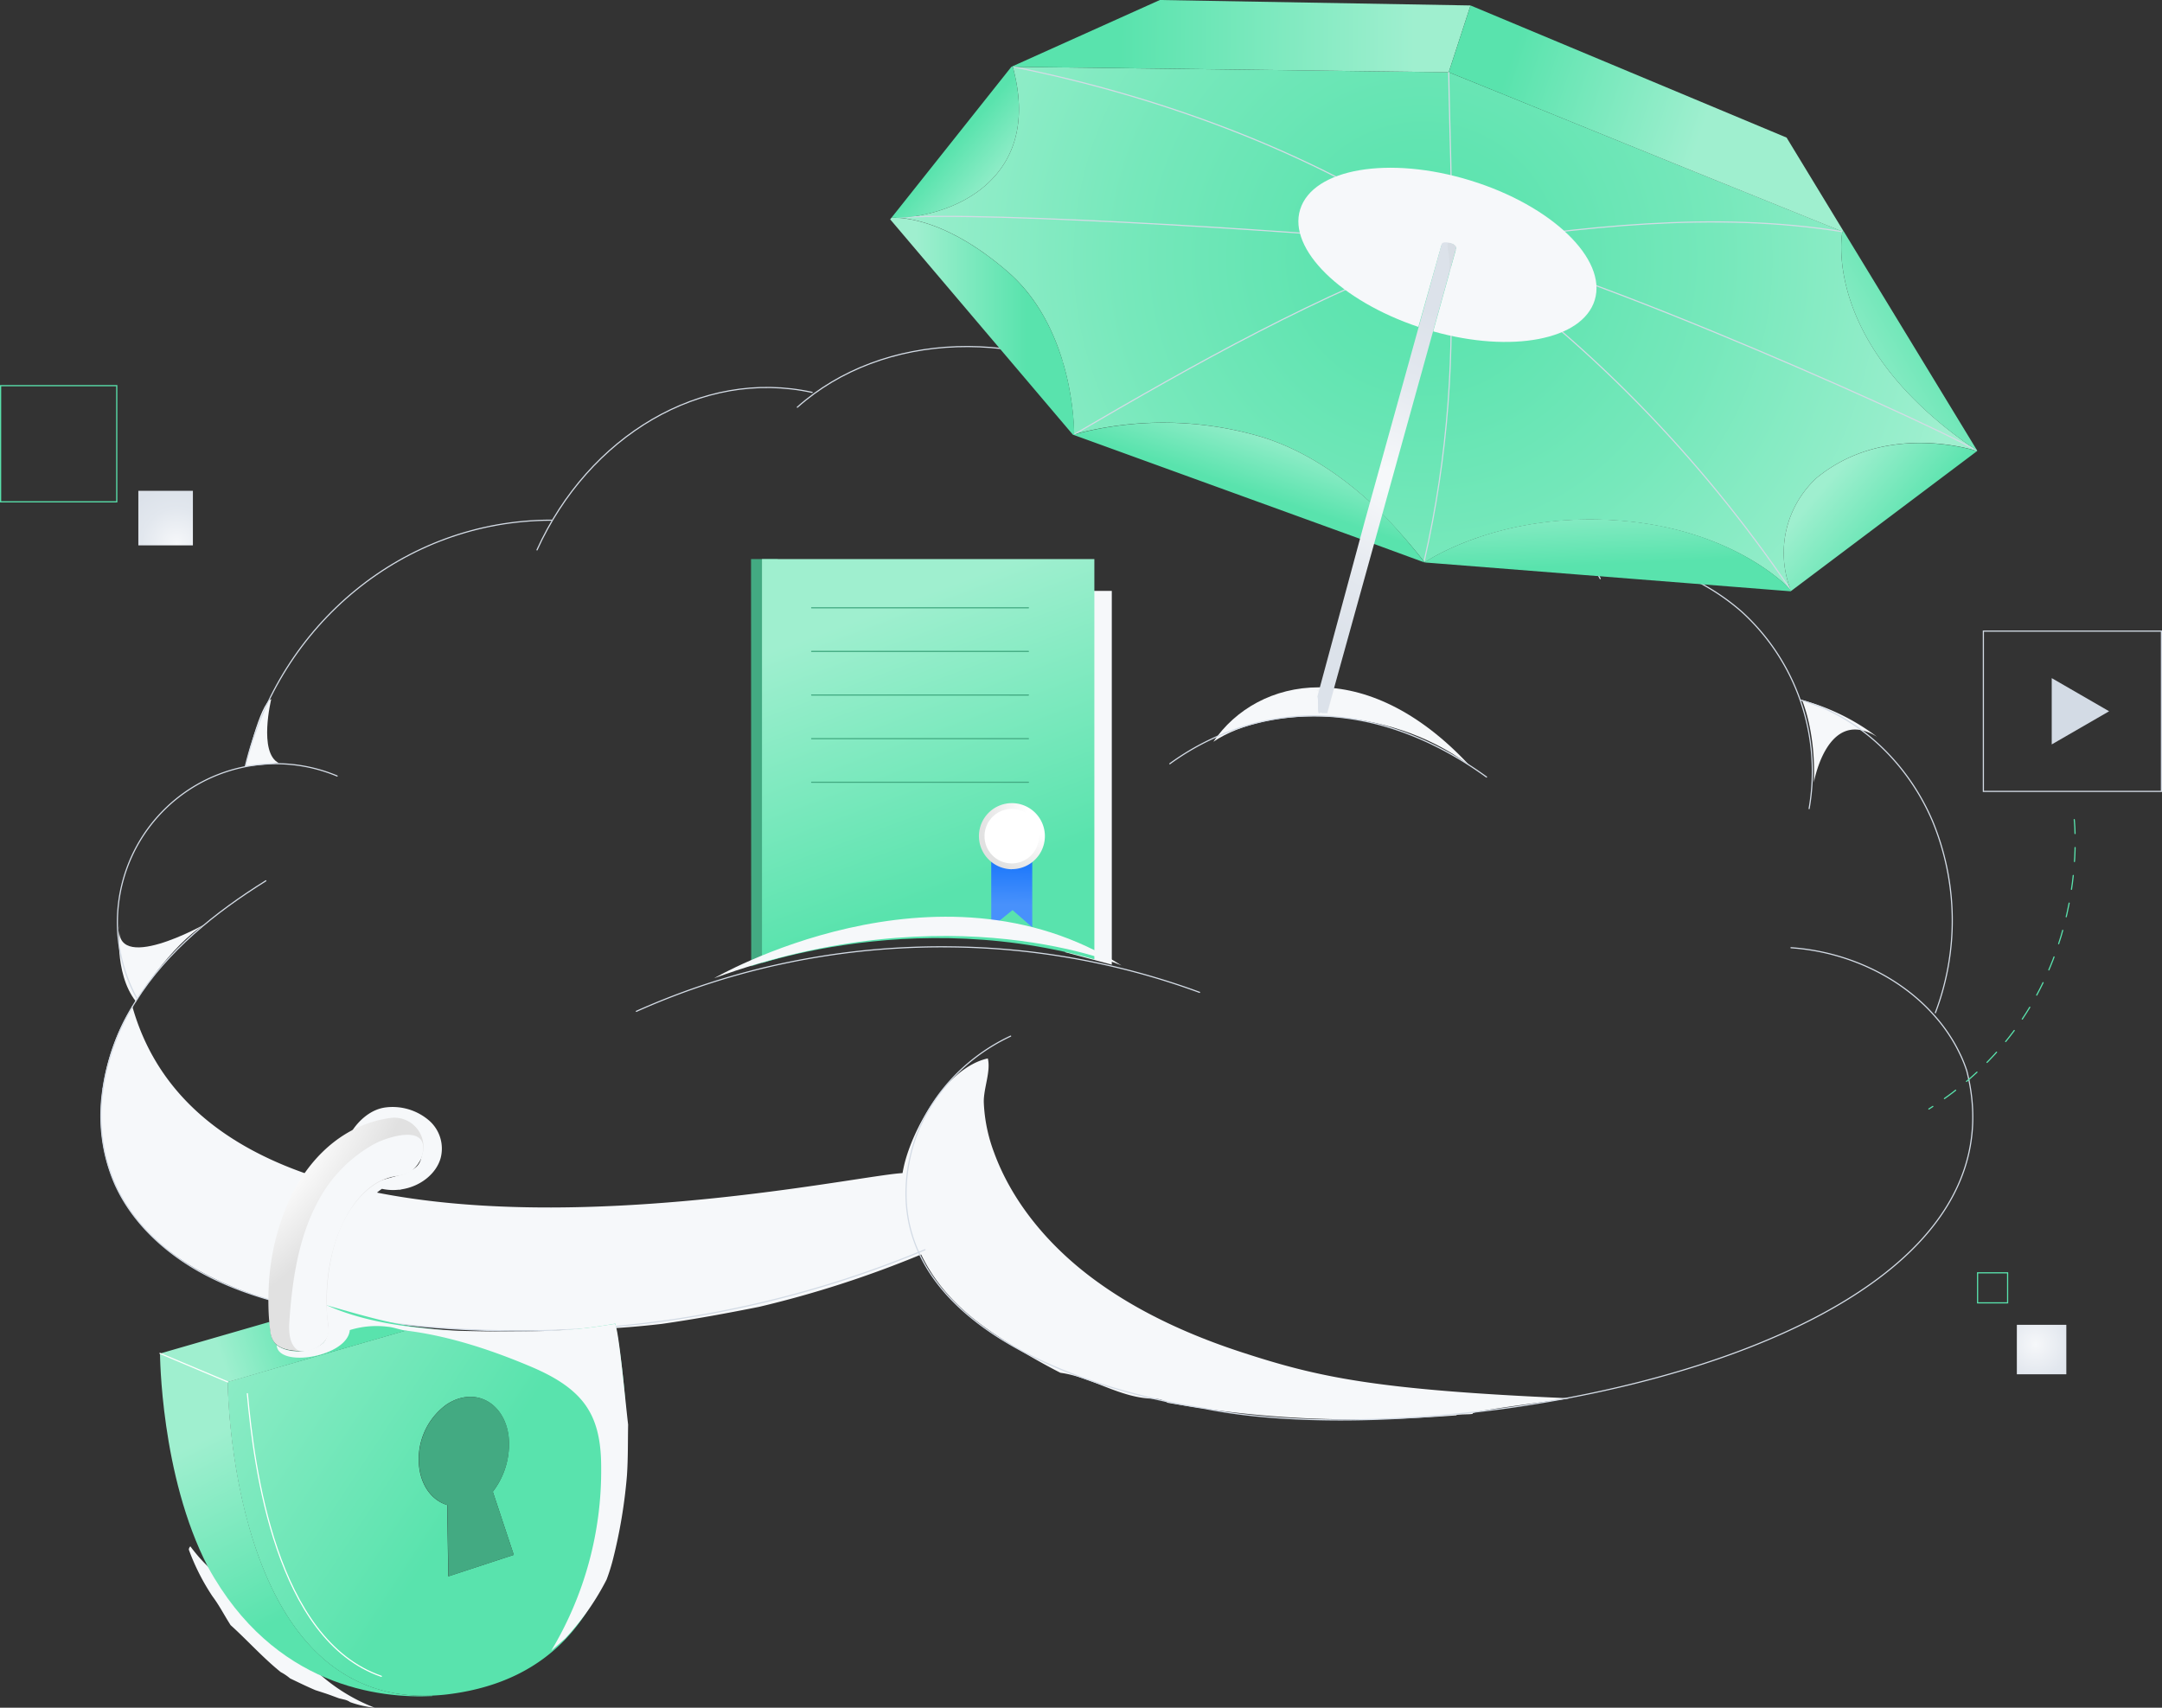 <svg xmlns="http://www.w3.org/2000/svg" xmlns:xlink="http://www.w3.org/1999/xlink" viewBox="0 0 463.67 366.24"><rect x="0" y="0" width="463.67" height="366.24" fill="#333333" stroke="none"/><defs><style>.cls-1,.cls-14,.cls-16,.cls-18,.cls-23,.cls-28,.cls-38,.cls-4,.cls-5,.cls-8{fill:none;}.cls-2{isolation:isolate;}.cls-3,.cls-6{fill:#f6f8fa;}.cls-14,.cls-28,.cls-4{stroke:#d3dbe5;}.cls-16,.cls-23,.cls-28,.cls-4,.cls-5,.cls-8{stroke-linecap:round;}.cls-16,.cls-23,.cls-4,.cls-5,.cls-8{stroke-linejoin:round;}.cls-14,.cls-16,.cls-18,.cls-23,.cls-28,.cls-4,.cls-8{stroke-width:0.25px;}.cls-5{stroke:#24497e;}.cls-26,.cls-6,.cls-7{mix-blend-mode:multiply;}.cls-8{stroke:#fff;}.cls-9{fill:url(#Sfumatura_senza_nome_6);}.cls-10{fill:#43aa82;}.cls-11{fill:url(#Sfumatura_senza_nome_7);}.cls-12{fill:url(#Sfumatura_senza_nome_6-2);}.cls-13{fill:url(#Sfumatura_senza_nome_34);}.cls-14,.cls-18,.cls-28,.cls-38{stroke-miterlimit:10;}.cls-15{fill:#d3dbe5;}.cls-16,.cls-18{stroke:#59e3ad;}.cls-16{stroke-dasharray:3 3 3 3;}.cls-17{fill:url(#Sfumatura_senza_nome_11);}.cls-19{clip-path:url(#clip-path);}.cls-20{fill:url(#Sfumatura_senza_nome_6-3);}.cls-21{fill:url(#Sfumatura_senza_nome_31);}.cls-22{fill:#fff;}.cls-23{stroke:#43aa82;}.cls-24{fill:url(#Sfumatura_senza_nome_108);}.cls-25{fill:url(#Sfumatura_senza_nome_11-2);}.cls-26{fill:#b3b3b3;opacity:0.1;}.cls-27{fill:url(#Sfumatura_senza_nome_28);}.cls-29{fill:url(#Sfumatura_senza_nome_6-4);}.cls-30{fill:url(#Sfumatura_senza_nome_6-5);}.cls-31{fill:url(#Sfumatura_senza_nome_6-6);}.cls-32{fill:url(#Sfumatura_senza_nome_6-7);}.cls-33{fill:url(#Sfumatura_senza_nome_6-8);}.cls-34{fill:url(#Sfumatura_senza_nome_6-9);}.cls-35{fill:url(#Sfumatura_senza_nome_6-10);}.cls-36{fill:url(#Sfumatura_senza_nome_6-11);}.cls-37{fill:url(#Sfumatura_senza_nome_12);}.cls-38{stroke:#7c7c7c;}</style><linearGradient id="Sfumatura_senza_nome_6" x1="-218.22" y1="428.5" x2="-105.74" y2="495.6" gradientTransform="translate(272.32 -138.2) rotate(2.48)" gradientUnits="userSpaceOnUse"><stop offset="0.14" stop-color="#9fefcf"/><stop offset="0.74" stop-color="#59e3ad"/></linearGradient><linearGradient id="Sfumatura_senza_nome_7" x1="-189.56" y1="466.52" x2="-162.01" y2="516.66" gradientTransform="translate(272.32 -138.2) rotate(2.48)" gradientUnits="userSpaceOnUse"><stop offset="0.01" stop-color="#9fefcf"/><stop offset="0.74" stop-color="#59e3ad"/></linearGradient><linearGradient id="Sfumatura_senza_nome_6-2" x1="-194.07" y1="454.3" x2="-160.9" y2="441.21" xlink:href="#Sfumatura_senza_nome_6"/><radialGradient id="Sfumatura_senza_nome_34" cx="-183.79" cy="407.08" r="25.16" gradientTransform="matrix(0.8, 0.6, -1.28, 1.72, 741.16, -331.02)" gradientUnits="userSpaceOnUse"><stop offset="0" stop-color="#e1e1e1"/><stop offset="0.28" stop-color="#fff"/><stop offset="0.87" stop-color="#e1e1e1"/></radialGradient><radialGradient id="Sfumatura_senza_nome_11" cx="-2001.05" cy="-3555.61" r="24.96" gradientTransform="translate(1537.14 2243.91) scale(0.55 0.55)" gradientUnits="userSpaceOnUse"><stop offset="0" stop-color="#f6f8fa"/><stop offset="0.07" stop-color="#f3f5f8"/><stop offset="0.5" stop-color="#e2e7ee"/><stop offset="0.82" stop-color="#dce2ea"/></radialGradient><clipPath id="clip-path" transform="translate(-15.63 -13.36)"><path class="cls-1" d="M172.07,222.22s38.49-15.86,82-2l-2.21-100-81.79,3.13Z"/></clipPath><linearGradient id="Sfumatura_senza_nome_6-3" x1="196.31" y1="131.86" x2="232.33" y2="228.77" gradientTransform="matrix(1, 0, 0, 1, 0, 0)" xlink:href="#Sfumatura_senza_nome_6"/><linearGradient id="Sfumatura_senza_nome_31" x1="216.9" y1="196.46" x2="217.07" y2="186.16" gradientUnits="userSpaceOnUse"><stop offset="0.24" stop-color="#4891fb"/><stop offset="1" stop-color="#227bfb"/></linearGradient><radialGradient id="Sfumatura_senza_nome_108" cx="240.48" cy="187.95" r="15" gradientUnits="userSpaceOnUse"><stop offset="0.31" stop-color="#fff"/><stop offset="1" stop-color="#e1e1e1"/></radialGradient><radialGradient id="Sfumatura_senza_nome_11-2" cx="37.9" cy="116.61" r="15.09" gradientTransform="matrix(1, 0, 0, 1, 0, 0)" xlink:href="#Sfumatura_senza_nome_11"/><radialGradient id="Sfumatura_senza_nome_28" cx="320.81" cy="68.83" r="117.59" gradientUnits="userSpaceOnUse"><stop offset="0" stop-color="#59e3ad"/><stop offset="0.21" stop-color="#61e4b1"/><stop offset="0.54" stop-color="#76e8bb"/><stop offset="0.93" stop-color="#98eecc"/><stop offset="1" stop-color="#9fefcf"/></radialGradient><linearGradient id="Sfumatura_senza_nome_6-4" x1="206.54" y1="83.3" x2="245.98" y2="83.3" gradientTransform="matrix(1, 0, 0, 1, 0, 0)" xlink:href="#Sfumatura_senza_nome_6"/><linearGradient id="Sfumatura_senza_nome_6-5" x1="233.88" y1="55.85" x2="215.57" y2="40.05" gradientTransform="matrix(1, 0, 0, 1, 0, 0)" xlink:href="#Sfumatura_senza_nome_6"/><linearGradient id="Sfumatura_senza_nome_6-6" x1="318.01" y1="8.15" x2="212.86" y2="7.03" gradientTransform="matrix(1, 0, 0, 1, 0, 0)" xlink:href="#Sfumatura_senza_nome_6"/><linearGradient id="Sfumatura_senza_nome_6-7" x1="374.57" y1="31.8" x2="305.2" y2="8.89" gradientTransform="matrix(1, 0, 0, 1, 0, 0)" xlink:href="#Sfumatura_senza_nome_6"/><linearGradient id="Sfumatura_senza_nome_6-8" x1="402.48" y1="99.9" x2="445.93" y2="74.4" gradientTransform="matrix(1, 0, 0, 1, 0, 0)" xlink:href="#Sfumatura_senza_nome_6"/><linearGradient id="Sfumatura_senza_nome_6-9" x1="404.85" y1="112.42" x2="431.07" y2="134.69" gradientTransform="matrix(1, 0, 0, 1, 0, 0)" xlink:href="#Sfumatura_senza_nome_6"/><linearGradient id="Sfumatura_senza_nome_6-10" x1="359.48" y1="113.92" x2="360.69" y2="141.58" gradientTransform="matrix(1, 0, 0, 1, 0, 0)" xlink:href="#Sfumatura_senza_nome_6"/><linearGradient id="Sfumatura_senza_nome_6-11" x1="289.95" y1="101.1" x2="281.94" y2="125.14" gradientTransform="matrix(1, 0, 0, 1, 0, 0)" xlink:href="#Sfumatura_senza_nome_6"/><radialGradient id="Sfumatura_senza_nome_12" cx="313.05" cy="115.84" r="37.23" gradientTransform="translate(0 -29.71) scale(1 1.26)" gradientUnits="userSpaceOnUse"><stop offset="0.05" stop-color="#f6f8fa"/><stop offset="0.12" stop-color="#f3f5f8"/><stop offset="0.52" stop-color="#e2e7ee"/><stop offset="0.82" stop-color="#dce2ea"/></radialGradient></defs><title>security</title><g class="cls-2"><g id="Layer_1" data-name="Layer 1"><path class="cls-3" d="M73.8,163.3S71,174.76,75.41,177l-7.17.73S71.38,164.1,73.8,163.3Z" transform="translate(-15.63 -13.36)"/><path class="cls-4" d="M68.24,177.71c7.31-30.32,33.92-52.79,65.62-52.79" transform="translate(-15.63 -13.36)"/><path class="cls-4" d="M130.8,131.29c11.07-24.38,35.21-39,59-33.78" transform="translate(-15.63 -13.36)"/><path class="cls-4" d="M186.63,100.69c18.22-16.21,48.47-17.72,73.52-2" transform="translate(-15.63 -13.36)"/><path class="cls-4" d="M249.41,101.35c44.72-13.3,90.5.59,109.41,36.11" transform="translate(-15.63 -13.36)"/><path class="cls-3" d="M404.63,181.21s2.84-16.44,13.57-9.83a47.13,47.13,0,0,0-16.12-7.9S405.1,170.23,404.63,181.21Z" transform="translate(-15.63 -13.36)"/><path class="cls-3" d="M331.5,316.52v-.06c0-.58,21.35-3.19,20.7-3.22-41.71-1.8-53.89-4.53-70.32-9.89-11.58-3.78-22.72-8.91-32.15-16S232.63,271,228.8,260.47a34.26,34.26,0,0,1-2.18-10.63c-.1-3,1.55-6.68.86-9.49-9.09,2-16.16,15.37-17.93,22.84a31.92,31.92,0,0,0-.77,5.22A57.44,57.44,0,0,0,213,282c3.44,7.39,8.93,12.8,16.05,17.54a140.78,140.78,0,0,0,14,8.23c6.74.9,12.81,5.48,20.09,5.56a5.19,5.19,0,0,1,2.9.87c21.55,3.73,40.06,4.36,61.92,2.7C327.92,316.6,331.49,316.77,331.5,316.52Z" transform="translate(-15.63 -13.36)"/><path class="cls-3" d="M213,277.44a28.11,28.11,0,0,1-1.35-4.94c-1.28-2.12,0-5.54-1.32-7.43-1.78-2.59-146.6,33.85-166.3-35.8-7.69,11-24.47,60.55,57.74,68.09,13,1.67,26.4,1.44,39.46,1.1,5.52-.14,11-.55,16.36-1.18,7-1,13.91-2.27,20.83-3.65a226.31,226.31,0,0,0,34.87-11.28,6.67,6.67,0,0,0,.45-1.1,8,8,0,0,0,.25-1.35C213.58,279.06,213.26,278.22,213,277.44Z" transform="translate(-15.63 -13.36)"/><path class="cls-4" d="M142.27,298.26A225.52,225.52,0,0,0,214,281.38" transform="translate(-15.63 -13.36)"/><path class="cls-4" d="M37.73,246.84a36.91,36.91,0,0,0,2.57,20.49c3.8,8.44,11.06,15,19.25,19.33s17.27,6.63,26.38,8.34a224.94,224.94,0,0,0,56.34,3.26" transform="translate(-15.63 -13.36)"/><path class="cls-3" d="M59.64,211.53s-20.09,11.27-18.35,0c0,0-1.33,10.46,3.45,16.56C44.74,228.09,52.19,216.08,59.64,211.53Z" transform="translate(-15.63 -13.36)"/><path class="cls-4" d="M44,229.27a48.23,48.23,0,0,0-6.28,17.57" transform="translate(-15.63 -13.36)"/><path class="cls-4" d="M44.74,228.09c-.26.38-.5.78-.73,1.18" transform="translate(-15.63 -13.36)"/><path class="cls-4" d="M72.64,202.26c-10.85,6.77-21.12,15-27.9,25.83" transform="translate(-15.63 -13.36)"/><path class="cls-4" d="M232.37,235.57c-10.71,5-18.72,14.43-21.33,25-2.33,9.47-.83,17.55,3.19,24.39,10.44,17.78,38,27.11,59.77,30.46C325.66,325.8,452.87,303.67,437.43,243a29.17,29.17,0,0,0-1.22-3.12l-.37-.76a31.25,31.25,0,0,0-1.9-3.39,34,34,0,0,0-3.2-4.27c-7.38-8.54-18.83-14-31-14.85" transform="translate(-15.63 -13.36)"/><path class="cls-4" d="M356.56,132.81h0a47.58,47.58,0,0,1,32.59,11.73,46.31,46.31,0,0,1,14.47,42.23" transform="translate(-15.63 -13.36)"/><path class="cls-4" d="M401.72,163.48c.7.19,1.38.41,2.07.65.9.3,1.81.64,2.69,1,10.16,4.33,18.82,13.15,23.58,24.26a55.8,55.8,0,0,1,.64,41.16" transform="translate(-15.63 -13.36)"/><path class="cls-4" d="M359.78,177.73" transform="translate(-15.63 -13.36)"/><path class="cls-5" d="M39.74,238.53" transform="translate(-15.63 -13.36)"/><path class="cls-5" d="M205.71,282.31" transform="translate(-15.63 -13.36)"/><path class="cls-4" d="M272.89,226.18a159.46,159.46,0,0,0-53.17-9.75,162.74,162.74,0,0,0-31.78,2.7c-1.06.19-2.11.4-3.17.62a156.71,156.71,0,0,0-32.66,10.5" transform="translate(-15.63 -13.36)"/><path class="cls-6" d="M275.85,172.44c11.44-7.78,37.41-8.21,54.91,5.05C308.51,153.55,285.28,158.52,275.85,172.44Z" transform="translate(-15.63 -13.36)"/><path class="cls-4" d="M334.43,180c-9.95-7.21-20.33-11.46-30.56-12.71a51.16,51.16,0,0,0-17.77.86l-1.75.44a54.63,54.63,0,0,0-17.83,8.56" transform="translate(-15.63 -13.36)"/><path class="cls-4" d="M44.93,227.37a34,34,0,0,1,43-47.59" transform="translate(-15.63 -13.36)"/><path class="cls-3" d="M101.78,268.33l0,0a4.53,4.53,0,0,1-.68.24C102,268.06,102.55,267.78,101.78,268.33Z" transform="translate(-15.63 -13.36)"/><g class="cls-7"><path class="cls-3" d="M81,369.24a51.26,51.26,0,0,1-8.09-12.07c-3.62-.91-7.55-3.62-9.8-5.35A34.61,34.61,0,0,1,56.46,345a.94.94,0,0,0-.33.71,47.33,47.33,0,0,0,5.07,10c1.55,2.07,2.56,4.13,3.89,6.18,3.65,3.3,6.94,7,10.75,10.07h0a10.92,10.92,0,0,1,2,1.35l0,0c1.82.87,3.61,1.75,5.45,2.53,1.14.37,2.28.72,3.36,1.12l1.68.62,1.07.26a3.57,3.57,0,0,1,1.34.57A22.13,22.13,0,0,0,96,379.6,38.89,38.89,0,0,1,81,369.24Z" transform="translate(-15.63 -13.36)"/></g><path class="cls-8" d="M79.77,351.57s2.43,10.76,9.39,15.17" transform="translate(-15.63 -13.36)"/><path class="cls-3" d="M84.62,278.68l10-15.57,2.48,3.37a5.69,5.69,0,0,0,.7-.12l3.57-1,.43-.13a5,5,0,0,0,.68-.24l0,0a3.85,3.85,0,0,0,1-.55,3.55,3.55,0,0,0,2.46-4.15l-.08-.19c0-.05,0-.12,0-.17a3.47,3.47,0,0,0-1.23-2.68c-.12-.09-.27-.16-.39-.26-.38-1.47-1.73-2.77-4.09-2.92-3.18-.19-6.2.84-9,1.8,1.51-2.29,4-4.57,7.09-5a12,12,0,0,1,9.44,2.82,8,8,0,0,1,2.46,8c-.89,3.26-4.14,6-8.15,6.7a11.31,11.31,0,0,1-4.45-.07c-5.19,3.5-8.34,12.51-8.34,12.51Z" transform="translate(-15.63 -13.36)"/><path class="cls-9" d="M147.59,297.23c4.08,22.6,8.5,73.54-35.26,79.41-1.36.19-2.69.3-4,.36-43.66,1.9-43.88-67.27-43.88-67.27l18.2-5.26,22.56-6.5A137,137,0,0,0,147.59,297.23Zm-21.77,49.59-4.5-13.55a16.68,16.68,0,0,0,3.39-11.71c-.72-6.59-6-10.27-11.58-7.93a10.84,10.84,0,0,0-1.74.94,14.48,14.48,0,0,0-5.72,14.4c.75,3.73,3,6.3,5.87,7.16l0,1.41.24,13.89Z" transform="translate(-15.63 -13.36)"/><path class="cls-10" d="M121.32,333.27l4.5,13.55-14,4.61-.24-13.89,0-1.41c-2.83-.86-5.12-3.43-5.87-7.16a14.48,14.48,0,0,1,5.72-14.4,10.84,10.84,0,0,1,1.74-.94c5.59-2.34,10.86,1.34,11.58,7.93A16.68,16.68,0,0,1,121.32,333.27Z" transform="translate(-15.63 -13.36)"/><path class="cls-11" d="M108.36,377v.1c-11.15.54-34-1.89-48.11-27.65h0c-10.22-19.69-10.3-45.84-10.3-45.84l14.53,6.12h0S64.7,378.9,108.36,377Z" transform="translate(-15.63 -13.36)"/><path class="cls-12" d="M105.23,298l-22.55,6.5-18.2,5.26h0l-14.53-6.12,23.5-6.79c.07.82.16,1.62.26,2.4.42,3,3,3.78,6,3.91a6.15,6.15,0,0,0,1.13-.05,11.55,11.55,0,0,0,1.4-.28c2.62-.71,4.27-2.37,3.86-5.29-.16-1.16-.29-3-.34-4.23C92.11,295.11,98.65,297.09,105.23,298Z" transform="translate(-15.63 -13.36)"/><line class="cls-8" x1="48.84" y1="296.37" x2="34.31" y2="290.25"/><g class="cls-7"><path class="cls-3" d="M150.34,318.88c-.07,3.66,0,7.33-.26,11a109.9,109.9,0,0,1-3,17.93,41.12,41.12,0,0,1-1.35,4.29,54.72,54.72,0,0,1-4.67,7.57,59.29,59.29,0,0,1-4.2,5.06c-1,.89-2,1.76-3,2.63a75,75,0,0,0,10.7-39.24c0-4.31-.51-8.8-2.75-12.48-2.6-4.34-7.28-7-11.88-9-8.65-3.69-18-6.81-27.36-7.94-1-.12-2.7-.73-3.73-.8a19.37,19.37,0,0,0-8.19.71c-.49,5.75-15.37,8.22-15.69,3.24,2.28,1.76,7.06,1.94,10-.49a4.44,4.44,0,0,0,1.06-3.11c-.15-.07-.27-.12-.39-.19-.12-1.5-.26-3-.43-4.44,0,0,.12-.43.14-.5,8.68,4,19.14,5.15,28.54,5.64,23.74.62,28.41-.76,33.64-1.48C148.36,298.53,149.69,313.46,150.34,318.88Z" transform="translate(-15.63 -13.36)"/></g><path class="cls-8" d="M68.68,312.25c1.45,15.91,6.09,52.78,28.73,60.61" transform="translate(-15.63 -13.36)"/><path class="cls-13" d="M106.39,258.48a6.26,6.26,0,0,1-5.33,7c-6.29.87-10,6.44-11.68,9.68-2.5,4.86-3.79,11.76-3.66,18.08,0,.21,0,.43,0,.64,0,1.23.15,2.43.31,3.59.41,2.92-1.24,4.58-3.86,5.29a11.55,11.55,0,0,1-1.4.28,6.15,6.15,0,0,1-1.13.05c-3-.13-5.55-.88-6-3.91-.11-.78-.2-1.59-.27-2.39a54.32,54.32,0,0,1-.12-7.12,50.74,50.74,0,0,1,5-20.22c4.79-9.31,12.27-15.11,21.07-16.33A6.26,6.26,0,0,1,106.39,258.48Z" transform="translate(-15.63 -13.36)"/><g class="cls-7"><path class="cls-3" d="M100.76,265.55c3.4-.46,4.18-2,5.18-3.72,2.62-7.7-6.79-4.83-9.91-3.2A29.92,29.92,0,0,0,84,270.7c-4.34,7.86-5.68,17-6.31,26-.17,2.37,0,5.26,2.08,6.38,2.59.56,6.8-1.65,6.34-4.85C83.75,282.51,90.91,266.51,100.76,265.55Z" transform="translate(-15.63 -13.36)"/></g><rect class="cls-14" x="425.36" y="135.35" width="38.19" height="34.37"/><polygon class="cls-15" points="452.33 152.54 440.02 159.65 440.02 145.43 452.33 152.54"/><path class="cls-16" d="M460.48,189.13s4.69,39.45-31.18,62.07" transform="translate(-15.63 -13.36)"/><rect class="cls-17" x="432.54" y="284.12" width="10.61" height="10.61"/><rect class="cls-18" x="424.12" y="272.97" width="6.44" height="6.44"/><polygon class="cls-3" points="238.44 206.88 228.44 204.21 227.98 126.73 238.44 126.73 238.44 206.88"/><path class="cls-4" d="M183.72,161.72a55.68,55.68,0,0,1,22.35,4.66" transform="translate(-15.63 -13.36)"/><g class="cls-19"><polygon class="cls-10" points="166.81 216.01 161.11 216.01 161.07 119.9 166.81 119.9 166.81 216.01"/><path class="cls-20" d="M250.33,133.26v96.11H179.05V133.26Z" transform="translate(-15.63 -13.36)"/><polyline class="cls-21" points="221 184.27 221.16 184.27 221.38 184.28 221.38 198.87 217.15 195.18 212.59 198.88 212.58 184.27 212.68 184.27"/><path class="cls-22" d="M239.37,192.72a6.72,6.72,0,1,1-6.72-6.72A6.72,6.72,0,0,1,239.37,192.72Z" transform="translate(-15.63 -13.36)"/><line class="cls-23" x1="174.07" y1="130.35" x2="220.56" y2="130.35"/><line class="cls-23" x1="174.07" y1="139.7" x2="220.56" y2="139.7"/><line class="cls-23" x1="174.07" y1="149.05" x2="220.56" y2="149.06"/><line class="cls-23" x1="174.07" y1="158.41" x2="220.56" y2="158.41"/><line class="cls-23" x1="174.07" y1="167.76" x2="220.56" y2="167.76"/><path class="cls-24" d="M232.61,199.78A7.11,7.11,0,0,1,228,198a7.07,7.07,0,0,1,4.64-12.4h0a7.08,7.08,0,0,1,0,14.16Zm0-12.93a5.82,5.82,0,0,0-5.83,5.84,5.76,5.76,0,0,0,2,4.4h0a5.84,5.84,0,1,0,3.85-10.24Z" transform="translate(-15.63 -13.36)"/></g><path class="cls-6" d="M168.78,223.15s47.79-27.76,87.39-2.73C256.17,220.42,219.76,204.49,168.78,223.15Z" transform="translate(-15.63 -13.36)"/><rect class="cls-25" x="29.67" y="105.26" width="11.7" height="11.7"/><rect class="cls-18" x="0.13" y="82.71" width="24.91" height="24.91"/><path class="cls-26" d="M298.06,161.36s2.32,4.25,7.38-13.82c-1.57,5.1-5,18.41-5,18.41l-2.07.27s.39-4,0-5" transform="translate(-15.63 -13.36)"/><path class="cls-27" d="M232.94,28.1v-.41l93.39,1.16L410.76,63s-4.94,24.13,28.71,46.89l-.09.13c-.6-.19-19.51-6.22-34.17,5.85a21.88,21.88,0,0,0-5.55,24c-.37-.4-12.09-13.17-37.4-14.9-24.5-1.66-39.71,8.07-41.09,9a124.8,124.8,0,0,0-9.11-10.43L309.41,121c-6.1-5.55-14.33-11.39-24-14.17a74.28,74.28,0,0,0-39.44-.33s.35-22.23-14.18-34.83c-12-10.41-21-11.53-23.81-11.6C220.16,59.79,239.15,51.6,232.94,28.1Z" transform="translate(-15.63 -13.36)"/><path class="cls-28" d="M326.86,66.18c28.55,19.45,53.41,45.09,72.8,73.69" transform="translate(-15.63 -13.36)"/><path class="cls-28" d="M439.47,109.93c-13.28-7.56-100-45.86-112.61-43.75,28-4.16,56-7.59,83.9-3.14" transform="translate(-15.63 -13.36)"/><path class="cls-28" d="M232.94,27.69c32.43,6.48,67,19.28,93.92,38.49.24-12.62-.34-24.49-.53-37.33" transform="translate(-15.63 -13.36)"/><path class="cls-28" d="M208,60.09c16.76-1.68,97.55,3.44,118.87,6.09" transform="translate(-15.63 -13.36)"/><path class="cls-28" d="M246,106.52c26.26-15.33,52.28-30,80.88-40.34" transform="translate(-15.63 -13.36)"/><path class="cls-28" d="M321.1,133.55c5.14-22.47,6.59-44.43,5.35-67.45" transform="translate(-15.63 -13.36)"/><g class="cls-7"><path class="cls-3" d="M357.64,77.72C355,86.27,339.83,89.16,323,84.43l4.95-17.85c-.63-1.72-3.13-.81-3.13-.81l-5,17.7c-16.53-5.55-28-16.64-25.36-25.17,2.71-8.81,19.05-11.6,36.5-6.24S360.34,68.91,357.64,77.72Z" transform="translate(-15.63 -13.36)"/></g><path class="cls-29" d="M207.1,60.09H208c2.78.07,11.82,1.19,23.81,11.6C246.33,84.29,246,106.52,246,106.52l-.06.14-.23-.09L206.54,60.4l.37-.46Z" transform="translate(-15.63 -13.36)"/><path class="cls-30" d="M206.91,59.94l25.63-32.26h.4v.41c6.21,23.5-12.78,31.69-24.95,32a6.71,6.71,0,0,0-.89,0Z" transform="translate(-15.63 -13.36)"/><polygon class="cls-31" points="315.37 1.17 315.37 1.18 310.7 15.49 217.31 14.33 216.91 14.32 248.75 0 315.37 1.17"/><polygon class="cls-32" points="383.16 29.51 395.35 49.55 395.13 49.67 310.7 15.49 315.37 1.18 315.37 1.17 315.38 1.17 383.16 29.51"/><path class="cls-33" d="M411,62.91l28.71,47.16h0a1.53,1.53,0,0,1-.21-.14C405.82,87.17,410.76,63,410.76,63Z" transform="translate(-15.63 -13.36)"/><path class="cls-34" d="M439.68,110.07h0l-39.88,30-.14-.19h0a21.88,21.88,0,0,1,5.55-24c14.66-12.07,33.57-6,34.17-5.85l.09-.13A1.53,1.53,0,0,0,439.68,110.07Z" transform="translate(-15.63 -13.36)"/><path class="cls-35" d="M399.66,139.88l.14.19-.14.1L321.36,134l-.19-.07c1.38-.92,16.59-10.65,41.09-9,25.31,1.73,37,14.5,37.4,14.9Z" transform="translate(-15.63 -13.36)"/><path class="cls-36" d="M321.17,134l-.19-.07L310.26,130l-3-1.1-61.3-22.24.06-.14a74.28,74.28,0,0,1,39.44.33c9.66,2.78,17.89,8.62,24,14.17l2.65,2.51A124.8,124.8,0,0,1,321.17,134Z" transform="translate(-15.63 -13.36)"/><path class="cls-37" d="M327.92,66.58l-14.78,53.24-1.79,6.47-11,39.63v.38H299.1c-.14-.41-.55.32-.7-.09-.27-.7.05-2.78-.24-3.47l10.15-37.56,2.19-7.88,14.32-51.6C325.05,64.86,328.19,65.59,327.92,66.58Z" transform="translate(-15.63 -13.36)"/><path class="cls-26" d="M326.21,72.68,328,66.5s-.14-.89-1.47-1.06S327.22,68.52,326.21,72.68Z" transform="translate(-15.63 -13.36)"/><path class="cls-38" d="M326.33,28.85" transform="translate(-15.63 -13.36)"/></g></g></svg>